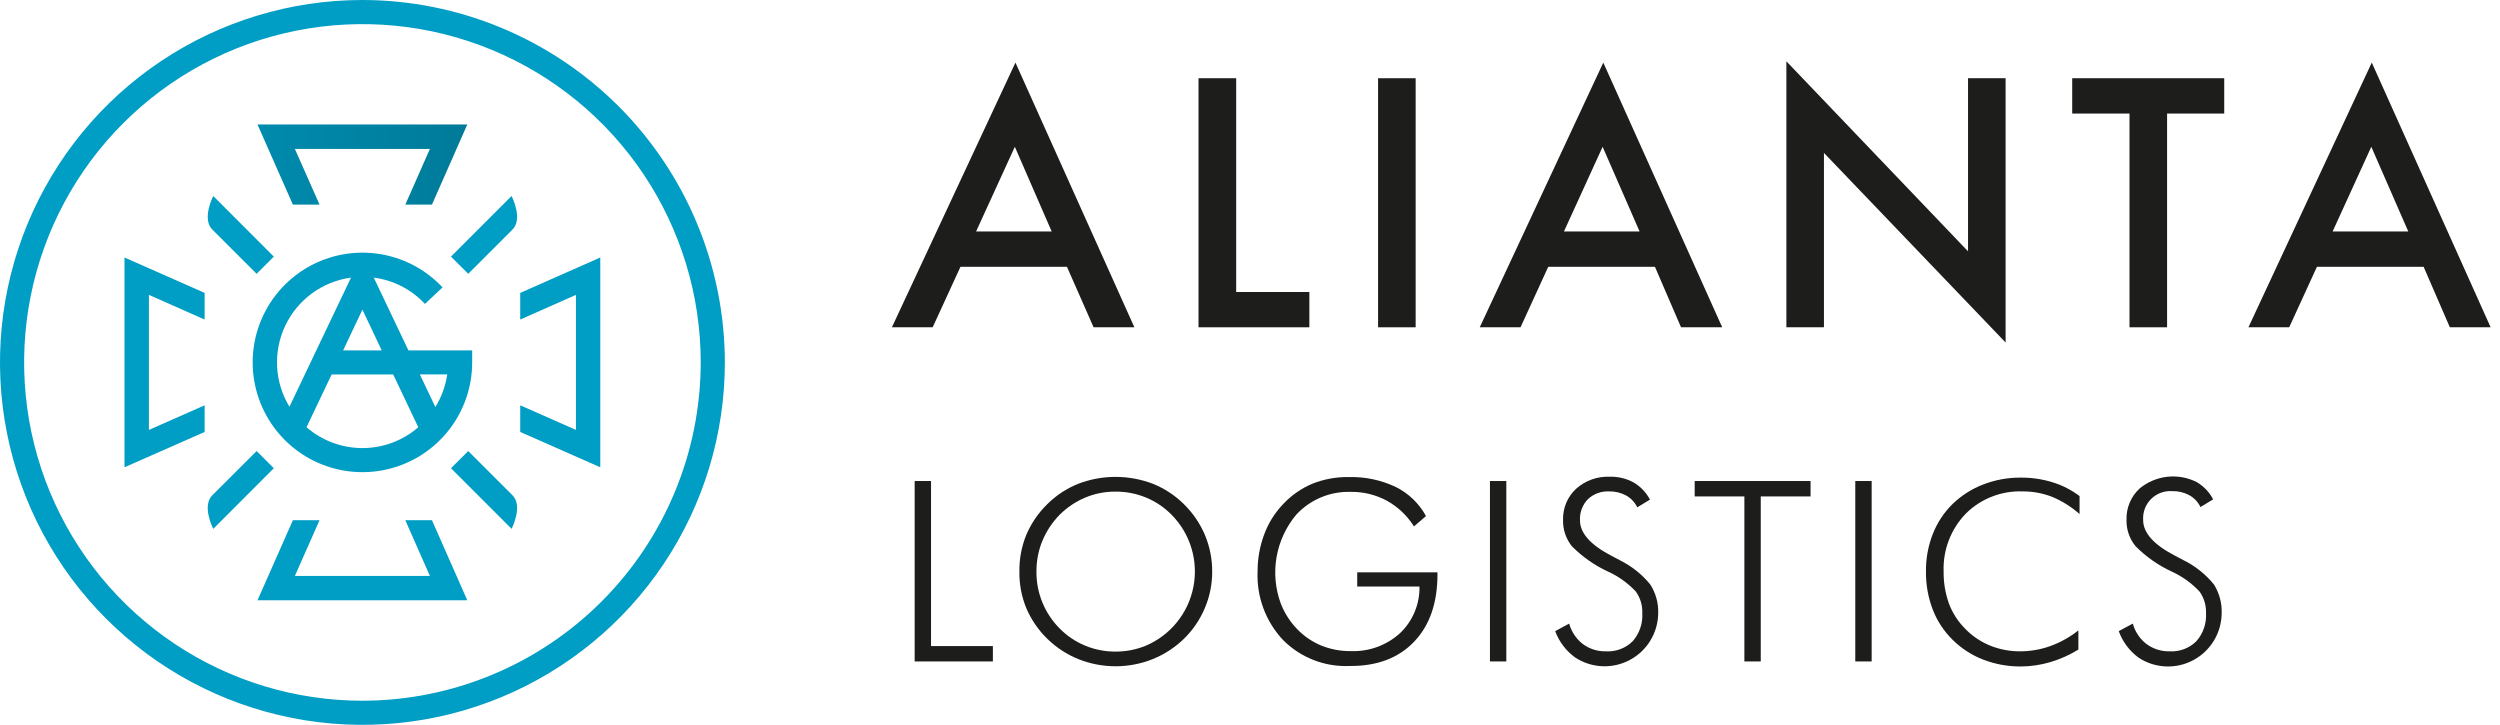 <svg width="169" height="49" viewBox="0 0 169 49" fill="none" xmlns="http://www.w3.org/2000/svg">
<path d="M72.126 18.036H64.927L63.049 22.125H60.292L68.644 4.231L76.684 22.125H73.927L72.126 18.036ZM71.093 15.647L68.603 9.923L65.984 15.647H71.093Z" fill="#1D1D1B"/>
<path d="M83.566 5.288V19.74H88.513V22.125H81.02V5.288H83.566Z" fill="#1D1D1B"/>
<path d="M95.698 5.288H93.158V22.125H95.698V5.288Z" fill="#1D1D1B"/>
<path d="M111.874 18.036H104.661L102.787 22.125H100.031L108.383 4.231L116.422 22.125H113.638L111.874 18.036ZM110.836 15.647L108.337 9.923L105.723 15.647H110.836Z" fill="#1D1D1B"/>
<path d="M120.759 22.125V4.144L133.039 16.989V5.288H135.579V23.154L123.299 10.337V22.125H120.759Z" fill="#1D1D1B"/>
<path d="M146.495 7.676V22.125H143.954V7.676H140.081V5.288H150.358V7.676H146.495Z" fill="#1D1D1B"/>
<path d="M163.837 18.036H156.624L154.75 22.125H151.994L160.332 4.231L168.367 22.125H165.61L163.837 18.036ZM162.799 15.647L160.3 9.923L157.686 15.647H162.799Z" fill="#1D1D1B"/>
<path d="M21.601 13.833L19.933 10.066H29.062L27.399 13.833H29.2L31.589 8.416H17.407L19.8 13.833H21.601Z" fill="url(#paint0_linear)"/>
<path d="M27.399 35.167L29.062 38.934H19.933L21.601 35.167H19.8L17.407 40.579H31.589L29.2 35.167H27.399Z" fill="url(#paint1_linear)"/>
<path d="M8.416 31.588L13.833 29.2V27.399L10.066 29.062V19.933L13.833 21.601V19.8L8.416 17.407V31.588Z" fill="url(#paint2_linear)"/>
<path d="M35.167 21.601L38.934 19.933V29.062L35.167 27.399V29.2L40.579 31.588V17.407L35.167 19.8V21.601Z" fill="url(#paint3_linear)"/>
<path d="M30.486 17.347L31.653 18.509L34.644 15.518C35.379 14.788 34.584 13.249 34.584 13.249L30.486 17.347Z" fill="url(#paint4_linear)"/>
<path d="M17.347 18.509L18.509 17.347L14.416 13.249C14.416 13.249 13.621 14.788 14.352 15.518L17.347 18.509Z" fill="url(#paint5_linear)"/>
<path d="M31.653 30.491L30.486 31.653L34.584 35.751C34.584 35.751 35.379 34.212 34.644 33.481L31.653 30.491Z" fill="url(#paint6_linear)"/>
<path d="M17.347 30.491L14.352 33.481C13.621 34.212 14.416 35.751 14.416 35.751L18.509 31.653L17.347 30.491Z" fill="url(#paint7_linear)"/>
<path d="M24.5 0C19.654 0 14.918 1.437 10.889 4.129C6.86 6.821 3.719 10.648 1.865 15.124C0.011 19.601 -0.475 24.527 0.471 29.28C1.416 34.032 3.749 38.398 7.176 41.824C10.602 45.251 14.968 47.584 19.72 48.529C24.473 49.475 29.399 48.989 33.876 47.135C38.352 45.281 42.179 42.141 44.871 38.111C47.563 34.083 49 29.346 49 24.5C48.993 18.004 46.409 11.777 41.816 7.184C37.223 2.591 30.995 0.007 24.5 0V0ZM24.5 47.369C19.977 47.369 15.555 46.028 11.795 43.515C8.034 41.002 5.103 37.43 3.372 33.252C1.641 29.073 1.188 24.475 2.07 20.038C2.953 15.602 5.131 11.527 8.329 8.329C11.527 5.131 15.602 2.953 20.038 2.07C24.475 1.188 29.073 1.641 33.252 3.372C37.43 5.103 41.002 8.034 43.515 11.795C46.028 15.555 47.369 19.977 47.369 24.5C47.363 30.563 44.952 36.377 40.664 40.664C36.377 44.952 30.563 47.363 24.5 47.369Z" fill="url(#paint8_linear)"/>
<path d="M28.727 20.545L29.916 19.428C28.736 18.167 27.152 17.358 25.438 17.139C23.724 16.921 21.988 17.307 20.528 18.232C19.069 19.157 17.978 20.562 17.444 22.206C16.91 23.849 16.966 25.627 17.603 27.233C18.239 28.839 19.416 30.173 20.931 31.004C22.446 31.835 24.203 32.111 25.9 31.785C27.597 31.459 29.127 30.551 30.225 29.218C31.324 27.885 31.923 26.21 31.919 24.482V23.687H27.61L25.267 18.767C26.593 18.938 27.816 19.567 28.727 20.545ZM23.728 18.767L19.566 27.496C19.068 26.676 18.781 25.744 18.733 24.786C18.684 23.828 18.875 22.872 19.288 22.006C19.701 21.14 20.323 20.39 21.098 19.825C21.873 19.259 22.777 18.896 23.728 18.767ZM20.724 28.874L22.419 25.313H26.581L28.276 28.883C27.228 29.791 25.887 30.29 24.5 30.29C23.113 30.29 21.772 29.791 20.724 28.883V28.874ZM30.233 25.309C30.12 26.091 29.846 26.842 29.429 27.514L28.382 25.309H30.233ZM23.195 23.687L24.5 20.931L25.805 23.687H23.195Z" fill="url(#paint9_linear)"/>
<path d="M61.831 44.714V32.517H62.938V43.675H67.119V44.714H61.831Z" fill="#1D1D1B"/>
<path d="M81.944 38.641C81.947 39.483 81.78 40.318 81.452 41.094C81.124 41.879 80.641 42.59 80.033 43.184C79.421 43.776 78.7 44.245 77.91 44.562C76.305 45.199 74.517 45.199 72.912 44.562C72.124 44.245 71.406 43.777 70.799 43.184C70.191 42.592 69.706 41.884 69.375 41.103C69.055 40.322 68.898 39.484 68.911 38.641C68.898 37.796 69.054 36.957 69.37 36.173C69.702 35.389 70.186 34.679 70.794 34.083C71.391 33.488 72.102 33.02 72.884 32.705C74.511 32.082 76.311 32.082 77.938 32.705C78.721 33.02 79.434 33.488 80.033 34.083C80.641 34.679 81.125 35.389 81.457 36.173C81.782 36.955 81.948 37.794 81.944 38.641ZM75.406 44.048C76.111 44.051 76.808 43.915 77.46 43.648C78.278 43.299 78.998 42.756 79.558 42.065C80.118 41.374 80.5 40.557 80.672 39.685C80.844 38.812 80.799 37.911 80.543 37.06C80.287 36.208 79.826 35.432 79.201 34.8C78.708 34.298 78.119 33.901 77.469 33.633C76.815 33.365 76.114 33.229 75.406 33.233C74.707 33.229 74.013 33.365 73.367 33.633C72.718 33.906 72.128 34.302 71.63 34.8C71.133 35.308 70.737 35.907 70.463 36.564C70.194 37.223 70.059 37.929 70.064 38.641C70.058 39.352 70.193 40.059 70.462 40.718C70.731 41.377 71.128 41.977 71.63 42.481C72.118 42.981 72.703 43.376 73.348 43.643C74.001 43.913 74.701 44.05 75.406 44.048Z" fill="#1D1D1B"/>
<path d="M95.584 35.585C95.129 34.858 94.496 34.259 93.746 33.844C92.996 33.442 92.157 33.238 91.306 33.251C90.62 33.23 89.937 33.356 89.303 33.62C88.669 33.885 88.099 34.282 87.631 34.786C86.94 35.609 86.479 36.601 86.296 37.661C86.112 38.721 86.213 39.81 86.588 40.818C86.839 41.456 87.213 42.039 87.691 42.531C88.154 43.01 88.711 43.389 89.326 43.643C89.96 43.897 90.638 44.023 91.32 44.015C92.541 44.06 93.731 43.627 94.637 42.807C95.065 42.402 95.403 41.912 95.63 41.368C95.857 40.825 95.968 40.24 95.956 39.651H91.748V38.691H97.173V38.824C97.173 40.766 96.643 42.288 95.584 43.39C94.524 44.493 93.069 45.037 91.219 45.021C90.389 45.056 89.56 44.917 88.787 44.613C88.013 44.31 87.311 43.848 86.726 43.257C86.147 42.637 85.696 41.908 85.402 41.112C85.108 40.316 84.975 39.47 85.013 38.622C85.01 37.78 85.158 36.945 85.449 36.155C85.723 35.399 86.149 34.706 86.699 34.12C87.256 33.513 87.935 33.033 88.692 32.709C89.48 32.392 90.324 32.236 91.173 32.25C92.273 32.219 93.364 32.449 94.357 32.921C95.223 33.351 95.935 34.038 96.397 34.887L95.584 35.585Z" fill="#1D1D1B"/>
<path d="M100.72 44.714V32.517H101.827V44.714H100.72Z" fill="#1D1D1B"/>
<path d="M105.13 42.665L106.076 42.155C106.226 42.701 106.549 43.184 106.995 43.533C107.447 43.869 107.999 44.044 108.562 44.029C108.895 44.049 109.228 43.998 109.54 43.88C109.852 43.763 110.135 43.58 110.372 43.345C110.827 42.825 111.06 42.147 111.019 41.457C111.041 40.933 110.888 40.417 110.583 39.991C110.052 39.421 109.414 38.962 108.704 38.64C107.792 38.219 106.962 37.637 106.255 36.922C105.857 36.422 105.647 35.798 105.663 35.158C105.649 34.764 105.721 34.371 105.872 34.006C106.023 33.642 106.251 33.314 106.54 33.045C107.169 32.481 107.994 32.188 108.837 32.227C109.393 32.214 109.943 32.347 110.431 32.613C110.902 32.889 111.286 33.292 111.539 33.775L110.68 34.294C110.516 33.957 110.253 33.678 109.926 33.495C109.572 33.304 109.175 33.209 108.773 33.219C108.511 33.206 108.248 33.245 108.002 33.336C107.756 33.427 107.53 33.567 107.34 33.748C107.158 33.937 107.016 34.161 106.925 34.407C106.833 34.653 106.793 34.915 106.807 35.176C106.807 36.031 107.511 36.827 108.92 37.565L109.503 37.873C110.297 38.265 110.997 38.823 111.557 39.509C111.933 40.094 112.121 40.78 112.094 41.475C112.084 42.124 111.899 42.759 111.559 43.312C111.22 43.866 110.737 44.318 110.163 44.621C109.589 44.924 108.944 45.068 108.295 45.036C107.647 45.005 107.018 44.8 106.476 44.443C105.862 43.996 105.394 43.377 105.13 42.665Z" fill="#1D1D1B"/>
<path d="M117.92 44.714V33.559H114.561V32.517H122.394V33.559H119.027V44.714H117.92Z" fill="#1D1D1B"/>
<path d="M125.417 44.714V32.517H126.524V44.714H125.417Z" fill="#1D1D1B"/>
<path d="M140.578 34.749C140.032 34.267 139.411 33.876 138.74 33.592C138.102 33.343 137.422 33.216 136.737 33.219C136.028 33.192 135.32 33.311 134.659 33.569C133.997 33.826 133.396 34.217 132.892 34.717C132.391 35.234 131.999 35.847 131.741 36.519C131.483 37.19 131.363 37.907 131.389 38.627C131.378 39.367 131.5 40.102 131.748 40.8C131.99 41.444 132.367 42.028 132.855 42.513C133.33 43.002 133.901 43.387 134.532 43.643C135.177 43.903 135.867 44.035 136.562 44.029C137.261 44.029 137.954 43.908 138.611 43.671C139.293 43.422 139.931 43.066 140.499 42.614V43.91C139.906 44.276 139.266 44.562 138.597 44.76C137.953 44.95 137.285 45.049 136.613 45.054C135.746 45.06 134.886 44.904 134.077 44.594C133.301 44.297 132.596 43.842 132.005 43.258C131.413 42.679 130.953 41.98 130.654 41.209C130.342 40.393 130.187 39.527 130.195 38.654C130.182 37.783 130.338 36.917 130.654 36.105C130.954 35.335 131.414 34.638 132.005 34.06C132.6 33.487 133.305 33.04 134.077 32.746C134.881 32.436 135.737 32.28 136.599 32.287C137.331 32.28 138.059 32.387 138.758 32.604C139.415 32.806 140.031 33.121 140.578 33.536V34.749Z" fill="#1D1D1B"/>
<path d="M143.228 42.664L144.179 42.154C144.327 42.702 144.65 43.186 145.098 43.533C145.552 43.869 146.105 44.044 146.669 44.029C147.001 44.049 147.334 43.998 147.645 43.88C147.956 43.762 148.239 43.58 148.475 43.344C148.933 42.826 149.168 42.147 149.127 41.456C149.146 40.933 148.993 40.418 148.691 39.991C148.159 39.422 147.52 38.963 146.812 38.64C145.899 38.218 145.07 37.636 144.363 36.922C143.952 36.42 143.735 35.788 143.752 35.139C143.739 34.745 143.811 34.352 143.963 33.987C144.115 33.622 144.344 33.295 144.634 33.026C145.167 32.584 145.817 32.307 146.506 32.23C147.194 32.153 147.89 32.28 148.507 32.594C148.975 32.872 149.357 33.274 149.609 33.757L148.75 34.276C148.589 33.937 148.325 33.657 147.997 33.476C147.643 33.285 147.246 33.19 146.844 33.201C146.581 33.182 146.318 33.219 146.072 33.311C145.825 33.402 145.601 33.546 145.415 33.731C145.228 33.917 145.084 34.14 144.991 34.386C144.898 34.632 144.86 34.895 144.877 35.158C144.877 36.012 145.583 36.809 146.995 37.547L147.579 37.855C148.384 38.248 149.094 38.813 149.66 39.508C150.032 40.1 150.215 40.79 150.184 41.488C150.173 42.138 149.988 42.772 149.648 43.326C149.309 43.879 148.827 44.331 148.252 44.634C147.678 44.938 147.033 45.081 146.384 45.05C145.736 45.019 145.107 44.813 144.565 44.456C143.952 44.004 143.487 43.381 143.228 42.664Z" fill="#1D1D1B"/>
<defs>
<linearGradient id="paint0_linear" x1="0.786" y1="11.127" x2="48.343" y2="11.127" gradientUnits="userSpaceOnUse">
<stop stop-color="#009DC5"/>
<stop offset="1" stop-color="#006881"/>
</linearGradient>
<linearGradient id="paint1_linear" x1="41.658" y1="481.314" x2="1509.76" y2="481.314" gradientUnits="userSpaceOnUse">
<stop stop-color="#009DC5"/>
<stop offset="1" stop-color="#006881"/>
</linearGradient>
<linearGradient id="paint2_linear" x1="17.678" y1="773.722" x2="578.381" y2="773.722" gradientUnits="userSpaceOnUse">
<stop stop-color="#009DC5"/>
<stop offset="1" stop-color="#006881"/>
</linearGradient>
<linearGradient id="paint3_linear" x1="44.422" y1="773.722" x2="604.648" y2="773.722" gradientUnits="userSpaceOnUse">
<stop stop-color="#009DC5"/>
<stop offset="1" stop-color="#006881"/>
</linearGradient>
<linearGradient id="paint4_linear" x1="38.129" y1="195.093" x2="500.811" y2="195.093" gradientUnits="userSpaceOnUse">
<stop stop-color="#009DC5"/>
<stop offset="1" stop-color="#006881"/>
</linearGradient>
<linearGradient id="paint5_linear" x1="21.68" y1="195.093" x2="484.039" y2="195.093" gradientUnits="userSpaceOnUse">
<stop stop-color="#009DC5"/>
<stop offset="1" stop-color="#006881"/>
</linearGradient>
<linearGradient id="paint6_linear" x1="38.129" y1="409.696" x2="500.811" y2="409.696" gradientUnits="userSpaceOnUse">
<stop stop-color="#009DC5"/>
<stop offset="1" stop-color="#006881"/>
</linearGradient>
<linearGradient id="paint7_linear" x1="21.68" y1="409.696" x2="484.039" y2="409.696" gradientUnits="userSpaceOnUse">
<stop stop-color="#009DC5"/>
<stop offset="1" stop-color="#006881"/>
</linearGradient>
<linearGradient id="paint8_linear" x1="83.79" y1="2613.17" x2="5156.27" y2="2613.17" gradientUnits="userSpaceOnUse">
<stop stop-color="#009DC5"/>
<stop offset="1" stop-color="#006881"/>
</linearGradient>
<linearGradient id="paint9_linear" x1="42.455" y1="808.431" x2="1578.56" y2="808.431" gradientUnits="userSpaceOnUse">
<stop stop-color="#009DC5"/>
<stop offset="1" stop-color="#006881"/>
</linearGradient>
</defs>
</svg>
